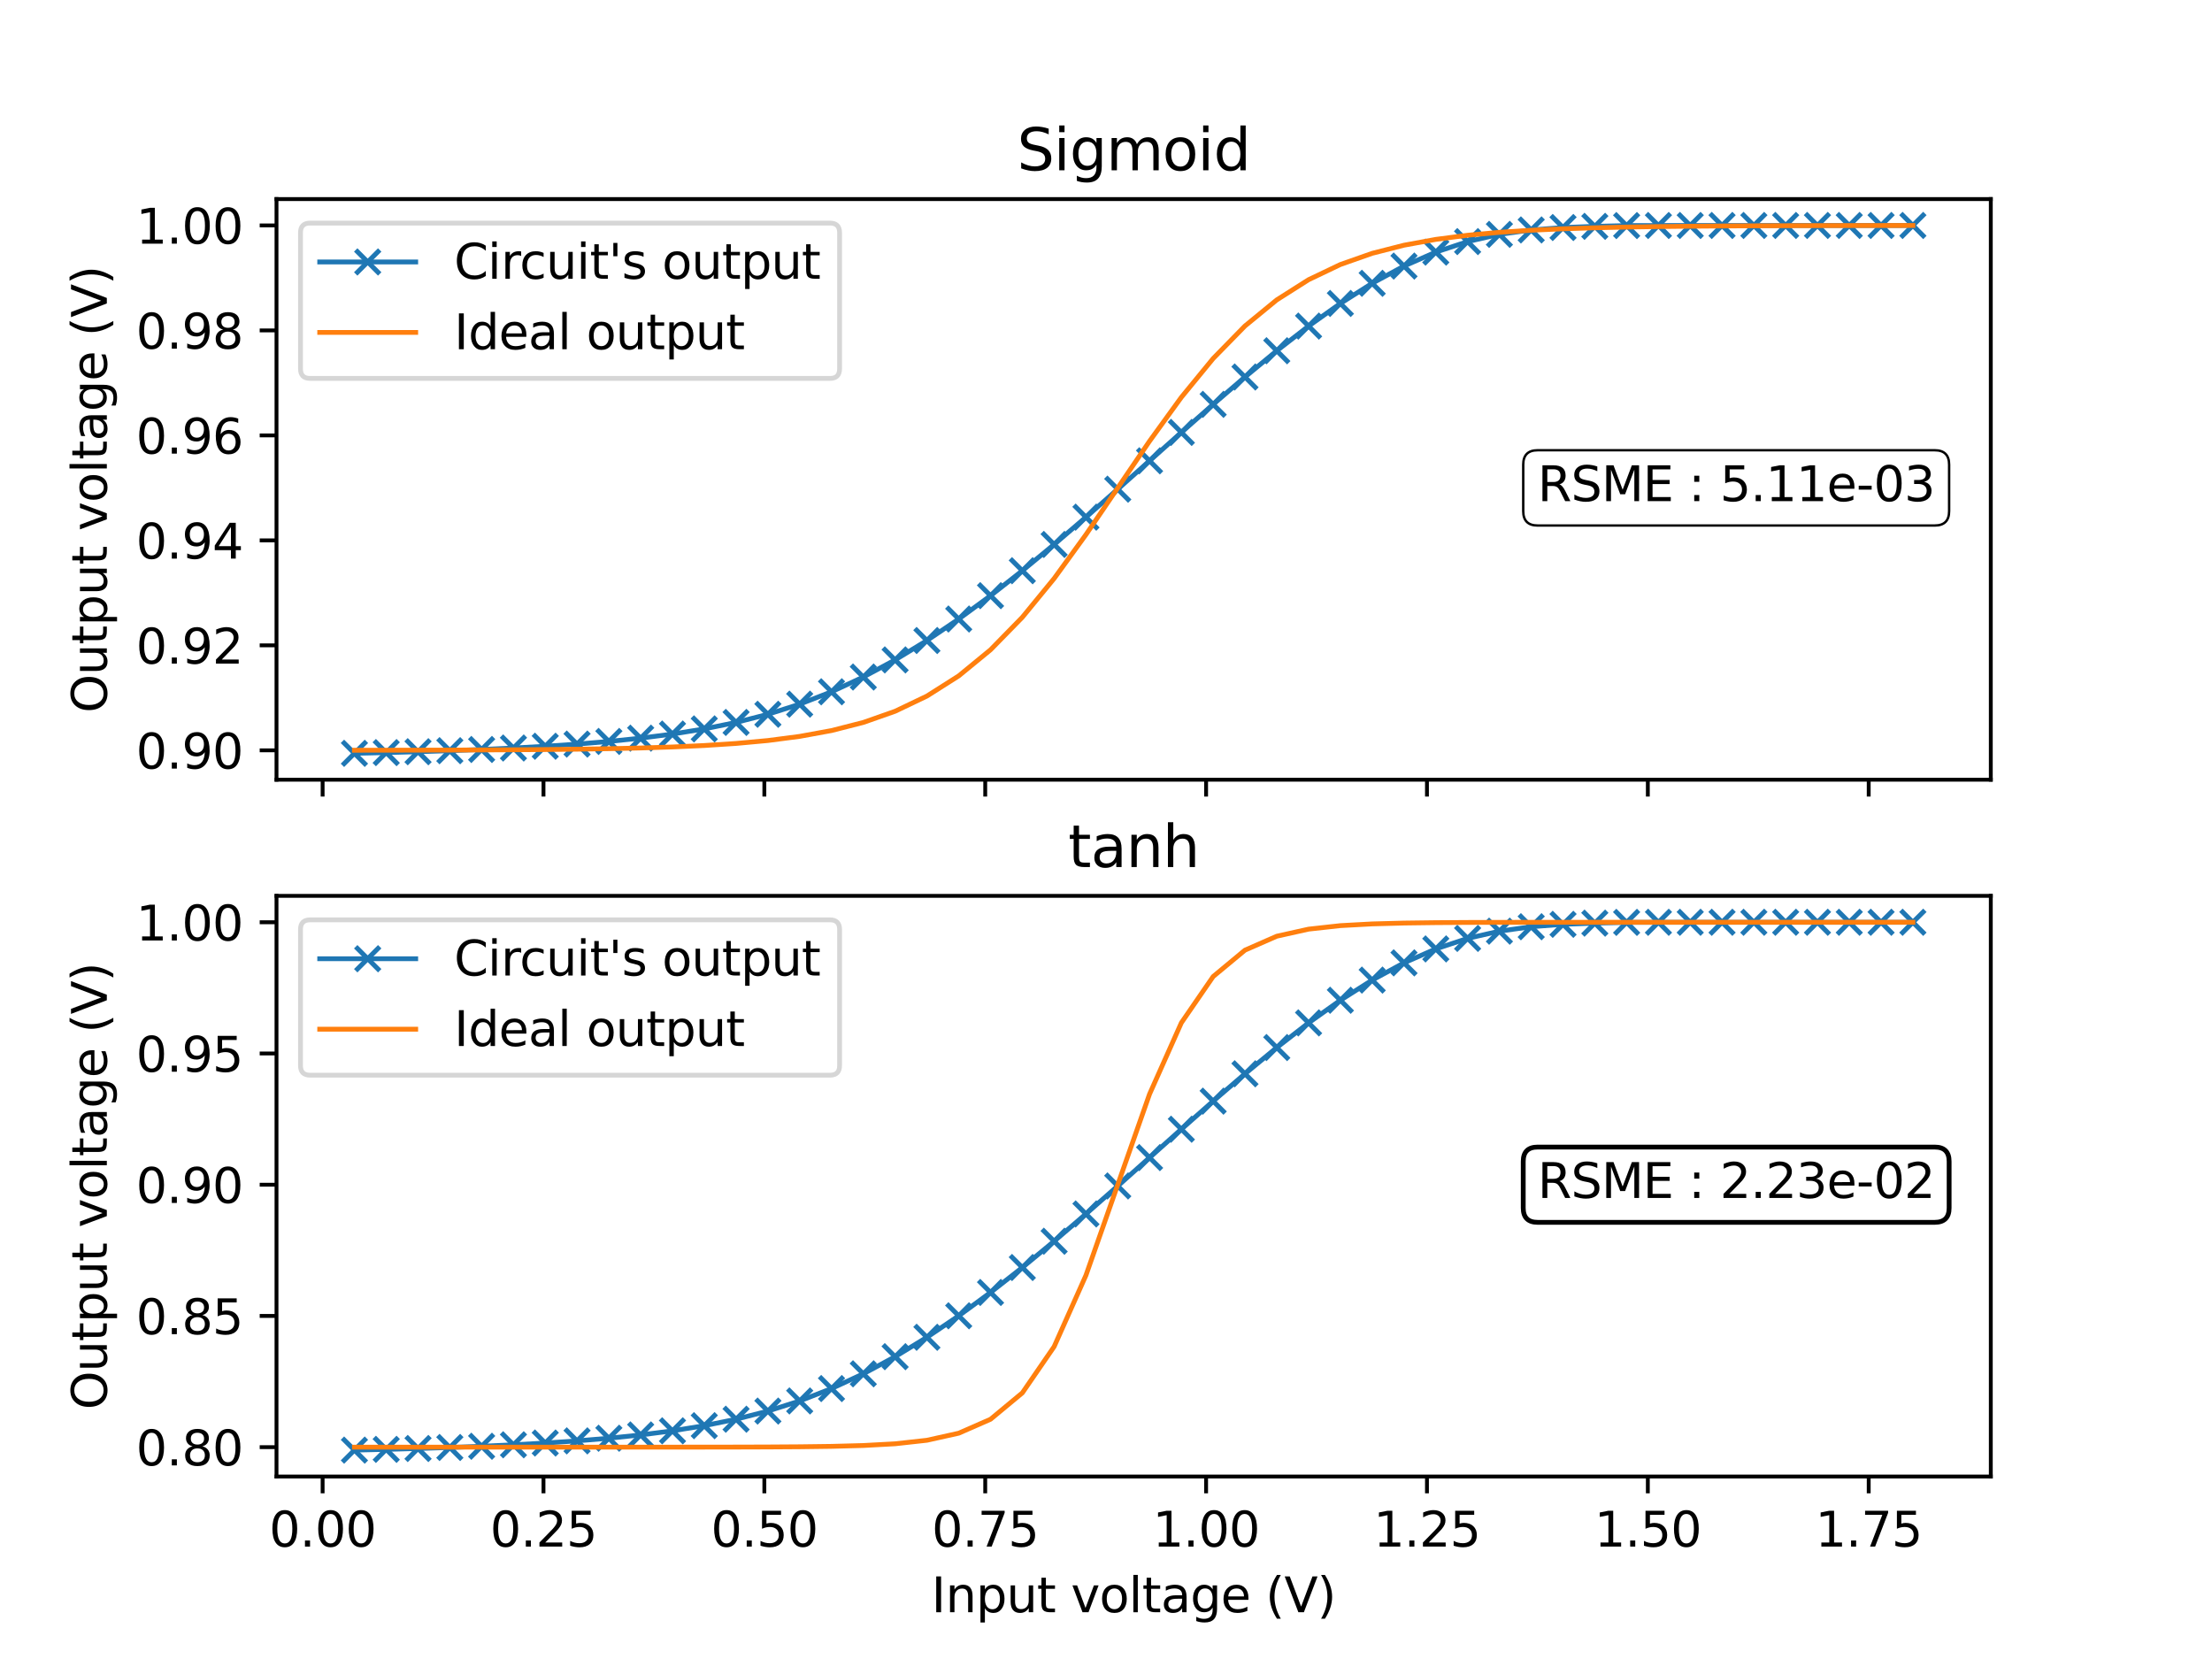 <?xml version="1.0" encoding="utf-8" standalone="no"?>
<!DOCTYPE svg PUBLIC "-//W3C//DTD SVG 1.1//EN"
  "http://www.w3.org/Graphics/SVG/1.1/DTD/svg11.dtd">
<svg xmlns:xlink="http://www.w3.org/1999/xlink" width="460.8pt" height="345.6pt" viewBox="0 0 460.8 345.6" xmlns="http://www.w3.org/2000/svg" version="1.1">
 <defs>
  <style type="text/css">*{stroke-linejoin: round; stroke-linecap: butt}</style>
 </defs>
 <g id="figure_1">
  <g id="patch_1">
   <path d="M 0 345.6 
L 460.8 345.6 
L 460.8 0 
L 0 0 
z
" style="fill: #ffffff"/>
  </g>
  <g id="axes_1">
   <g id="patch_2">
    <path d="M 57.6 162.432 
L 414.72 162.432 
L 414.72 41.472 
L 57.6 41.472 
z
" style="fill: #ffffff"/>
   </g>
   <g id="matplotlib.axis_1">
    <g id="xtick_1">
     <g id="line2d_1">
      <defs>
       <path id="m37d33bfe47" d="M 0 0 
L 0 3.5 
" style="stroke: #000000; stroke-width: 0.8"/>
      </defs>
      <g>
       <use xlink:href="#m37d33bfe47" x="67.207" y="162.432" style="stroke: #000000; stroke-width: 0.8"/>
      </g>
     </g>
    </g>
    <g id="xtick_2">
     <g id="line2d_2">
      <g>
       <use xlink:href="#m37d33bfe47" x="113.218" y="162.432" style="stroke: #000000; stroke-width: 0.8"/>
      </g>
     </g>
    </g>
    <g id="xtick_3">
     <g id="line2d_3">
      <g>
       <use xlink:href="#m37d33bfe47" x="159.229" y="162.432" style="stroke: #000000; stroke-width: 0.8"/>
      </g>
     </g>
    </g>
    <g id="xtick_4">
     <g id="line2d_4">
      <g>
       <use xlink:href="#m37d33bfe47" x="205.241" y="162.432" style="stroke: #000000; stroke-width: 0.8"/>
      </g>
     </g>
    </g>
    <g id="xtick_5">
     <g id="line2d_5">
      <g>
       <use xlink:href="#m37d33bfe47" x="251.252" y="162.432" style="stroke: #000000; stroke-width: 0.8"/>
      </g>
     </g>
    </g>
    <g id="xtick_6">
     <g id="line2d_6">
      <g>
       <use xlink:href="#m37d33bfe47" x="297.263" y="162.432" style="stroke: #000000; stroke-width: 0.8"/>
      </g>
     </g>
    </g>
    <g id="xtick_7">
     <g id="line2d_7">
      <g>
       <use xlink:href="#m37d33bfe47" x="343.274" y="162.432" style="stroke: #000000; stroke-width: 0.8"/>
      </g>
     </g>
    </g>
    <g id="xtick_8">
     <g id="line2d_8">
      <g>
       <use xlink:href="#m37d33bfe47" x="389.285" y="162.432" style="stroke: #000000; stroke-width: 0.8"/>
      </g>
     </g>
    </g>
   </g>
   <g id="matplotlib.axis_2">
    <g id="ytick_1">
     <g id="line2d_9">
      <defs>
       <path id="m55afe6cd5d" d="M 0 0 
L -3.5 0 
" style="stroke: #000000; stroke-width: 0.8"/>
      </defs>
      <g>
       <use xlink:href="#m55afe6cd5d" x="57.6" y="156.311" style="stroke: #000000; stroke-width: 0.8"/>
      </g>
     </g>
     <g id="text_1">
      <!-- 0.90 -->
      <g transform="translate(28.334 160.11) scale(0.1 -0.1)">
       <defs>
        <path id="DejaVuSans-30" d="M 2034 4250 
Q 1547 4250 1301 3770 
Q 1056 3291 1056 2328 
Q 1056 1369 1301 889 
Q 1547 409 2034 409 
Q 2525 409 2770 889 
Q 3016 1369 3016 2328 
Q 3016 3291 2770 3770 
Q 2525 4250 2034 4250 
z
M 2034 4750 
Q 2819 4750 3233 4129 
Q 3647 3509 3647 2328 
Q 3647 1150 3233 529 
Q 2819 -91 2034 -91 
Q 1250 -91 836 529 
Q 422 1150 422 2328 
Q 422 3509 836 4129 
Q 1250 4750 2034 4750 
z
" transform="scale(0.016)"/>
        <path id="DejaVuSans-2e" d="M 684 794 
L 1344 794 
L 1344 0 
L 684 0 
L 684 794 
z
" transform="scale(0.016)"/>
        <path id="DejaVuSans-39" d="M 703 97 
L 703 672 
Q 941 559 1184 500 
Q 1428 441 1663 441 
Q 2288 441 2617 861 
Q 2947 1281 2994 2138 
Q 2813 1869 2534 1725 
Q 2256 1581 1919 1581 
Q 1219 1581 811 2004 
Q 403 2428 403 3163 
Q 403 3881 828 4315 
Q 1253 4750 1959 4750 
Q 2769 4750 3195 4129 
Q 3622 3509 3622 2328 
Q 3622 1225 3098 567 
Q 2575 -91 1691 -91 
Q 1453 -91 1209 -44 
Q 966 3 703 97 
z
M 1959 2075 
Q 2384 2075 2632 2365 
Q 2881 2656 2881 3163 
Q 2881 3666 2632 3958 
Q 2384 4250 1959 4250 
Q 1534 4250 1286 3958 
Q 1038 3666 1038 3163 
Q 1038 2656 1286 2365 
Q 1534 2075 1959 2075 
z
" transform="scale(0.016)"/>
       </defs>
       <use xlink:href="#DejaVuSans-30"/>
       <use xlink:href="#DejaVuSans-2e" x="63.623"/>
       <use xlink:href="#DejaVuSans-39" x="95.41"/>
       <use xlink:href="#DejaVuSans-30" x="159.033"/>
      </g>
     </g>
    </g>
    <g id="ytick_2">
     <g id="line2d_10">
      <g>
       <use xlink:href="#m55afe6cd5d" x="57.6" y="134.441" style="stroke: #000000; stroke-width: 0.8"/>
      </g>
     </g>
     <g id="text_2">
      <!-- 0.92 -->
      <g transform="translate(28.334 138.24) scale(0.1 -0.1)">
       <defs>
        <path id="DejaVuSans-32" d="M 1228 531 
L 3431 531 
L 3431 0 
L 469 0 
L 469 531 
Q 828 903 1448 1529 
Q 2069 2156 2228 2338 
Q 2531 2678 2651 2914 
Q 2772 3150 2772 3378 
Q 2772 3750 2511 3984 
Q 2250 4219 1831 4219 
Q 1534 4219 1204 4116 
Q 875 4013 500 3803 
L 500 4441 
Q 881 4594 1212 4672 
Q 1544 4750 1819 4750 
Q 2544 4750 2975 4387 
Q 3406 4025 3406 3419 
Q 3406 3131 3298 2873 
Q 3191 2616 2906 2266 
Q 2828 2175 2409 1742 
Q 1991 1309 1228 531 
z
" transform="scale(0.016)"/>
       </defs>
       <use xlink:href="#DejaVuSans-30"/>
       <use xlink:href="#DejaVuSans-2e" x="63.623"/>
       <use xlink:href="#DejaVuSans-39" x="95.41"/>
       <use xlink:href="#DejaVuSans-32" x="159.033"/>
      </g>
     </g>
    </g>
    <g id="ytick_3">
     <g id="line2d_11">
      <g>
       <use xlink:href="#m55afe6cd5d" x="57.6" y="112.57" style="stroke: #000000; stroke-width: 0.8"/>
      </g>
     </g>
     <g id="text_3">
      <!-- 0.94 -->
      <g transform="translate(28.334 116.37) scale(0.1 -0.1)">
       <defs>
        <path id="DejaVuSans-34" d="M 2419 4116 
L 825 1625 
L 2419 1625 
L 2419 4116 
z
M 2253 4666 
L 3047 4666 
L 3047 1625 
L 3713 1625 
L 3713 1100 
L 3047 1100 
L 3047 0 
L 2419 0 
L 2419 1100 
L 313 1100 
L 313 1709 
L 2253 4666 
z
" transform="scale(0.016)"/>
       </defs>
       <use xlink:href="#DejaVuSans-30"/>
       <use xlink:href="#DejaVuSans-2e" x="63.623"/>
       <use xlink:href="#DejaVuSans-39" x="95.41"/>
       <use xlink:href="#DejaVuSans-34" x="159.033"/>
      </g>
     </g>
    </g>
    <g id="ytick_4">
     <g id="line2d_12">
      <g>
       <use xlink:href="#m55afe6cd5d" x="57.6" y="90.7" style="stroke: #000000; stroke-width: 0.8"/>
      </g>
     </g>
     <g id="text_4">
      <!-- 0.96 -->
      <g transform="translate(28.334 94.499) scale(0.1 -0.1)">
       <defs>
        <path id="DejaVuSans-36" d="M 2113 2584 
Q 1688 2584 1439 2293 
Q 1191 2003 1191 1497 
Q 1191 994 1439 701 
Q 1688 409 2113 409 
Q 2538 409 2786 701 
Q 3034 994 3034 1497 
Q 3034 2003 2786 2293 
Q 2538 2584 2113 2584 
z
M 3366 4563 
L 3366 3988 
Q 3128 4100 2886 4159 
Q 2644 4219 2406 4219 
Q 1781 4219 1451 3797 
Q 1122 3375 1075 2522 
Q 1259 2794 1537 2939 
Q 1816 3084 2150 3084 
Q 2853 3084 3261 2657 
Q 3669 2231 3669 1497 
Q 3669 778 3244 343 
Q 2819 -91 2113 -91 
Q 1303 -91 875 529 
Q 447 1150 447 2328 
Q 447 3434 972 4092 
Q 1497 4750 2381 4750 
Q 2619 4750 2861 4703 
Q 3103 4656 3366 4563 
z
" transform="scale(0.016)"/>
       </defs>
       <use xlink:href="#DejaVuSans-30"/>
       <use xlink:href="#DejaVuSans-2e" x="63.623"/>
       <use xlink:href="#DejaVuSans-39" x="95.41"/>
       <use xlink:href="#DejaVuSans-36" x="159.033"/>
      </g>
     </g>
    </g>
    <g id="ytick_5">
     <g id="line2d_13">
      <g>
       <use xlink:href="#m55afe6cd5d" x="57.6" y="68.83" style="stroke: #000000; stroke-width: 0.8"/>
      </g>
     </g>
     <g id="text_5">
      <!-- 0.98 -->
      <g transform="translate(28.334 72.629) scale(0.1 -0.1)">
       <defs>
        <path id="DejaVuSans-38" d="M 2034 2216 
Q 1584 2216 1326 1975 
Q 1069 1734 1069 1313 
Q 1069 891 1326 650 
Q 1584 409 2034 409 
Q 2484 409 2743 651 
Q 3003 894 3003 1313 
Q 3003 1734 2745 1975 
Q 2488 2216 2034 2216 
z
M 1403 2484 
Q 997 2584 770 2862 
Q 544 3141 544 3541 
Q 544 4100 942 4425 
Q 1341 4750 2034 4750 
Q 2731 4750 3128 4425 
Q 3525 4100 3525 3541 
Q 3525 3141 3298 2862 
Q 3072 2584 2669 2484 
Q 3125 2378 3379 2068 
Q 3634 1759 3634 1313 
Q 3634 634 3220 271 
Q 2806 -91 2034 -91 
Q 1263 -91 848 271 
Q 434 634 434 1313 
Q 434 1759 690 2068 
Q 947 2378 1403 2484 
z
M 1172 3481 
Q 1172 3119 1398 2916 
Q 1625 2713 2034 2713 
Q 2441 2713 2670 2916 
Q 2900 3119 2900 3481 
Q 2900 3844 2670 4047 
Q 2441 4250 2034 4250 
Q 1625 4250 1398 4047 
Q 1172 3844 1172 3481 
z
" transform="scale(0.016)"/>
       </defs>
       <use xlink:href="#DejaVuSans-30"/>
       <use xlink:href="#DejaVuSans-2e" x="63.623"/>
       <use xlink:href="#DejaVuSans-39" x="95.41"/>
       <use xlink:href="#DejaVuSans-38" x="159.033"/>
      </g>
     </g>
    </g>
    <g id="ytick_6">
     <g id="line2d_14">
      <g>
       <use xlink:href="#m55afe6cd5d" x="57.6" y="46.96" style="stroke: #000000; stroke-width: 0.8"/>
      </g>
     </g>
     <g id="text_6">
      <!-- 1.00 -->
      <g transform="translate(28.334 50.759) scale(0.1 -0.1)">
       <defs>
        <path id="DejaVuSans-31" d="M 794 531 
L 1825 531 
L 1825 4091 
L 703 3866 
L 703 4441 
L 1819 4666 
L 2450 4666 
L 2450 531 
L 3481 531 
L 3481 0 
L 794 0 
L 794 531 
z
" transform="scale(0.016)"/>
       </defs>
       <use xlink:href="#DejaVuSans-31"/>
       <use xlink:href="#DejaVuSans-2e" x="63.623"/>
       <use xlink:href="#DejaVuSans-30" x="95.41"/>
       <use xlink:href="#DejaVuSans-30" x="159.033"/>
      </g>
     </g>
    </g>
    <g id="text_7">
     <!-- Output voltage (V) -->
     <g transform="translate(22.255 148.503) rotate(-90) scale(0.1 -0.1)">
      <defs>
       <path id="DejaVuSans-4f" d="M 2522 4238 
Q 1834 4238 1429 3725 
Q 1025 3213 1025 2328 
Q 1025 1447 1429 934 
Q 1834 422 2522 422 
Q 3209 422 3611 934 
Q 4013 1447 4013 2328 
Q 4013 3213 3611 3725 
Q 3209 4238 2522 4238 
z
M 2522 4750 
Q 3503 4750 4090 4092 
Q 4678 3434 4678 2328 
Q 4678 1225 4090 567 
Q 3503 -91 2522 -91 
Q 1538 -91 948 565 
Q 359 1222 359 2328 
Q 359 3434 948 4092 
Q 1538 4750 2522 4750 
z
" transform="scale(0.016)"/>
       <path id="DejaVuSans-75" d="M 544 1381 
L 544 3500 
L 1119 3500 
L 1119 1403 
Q 1119 906 1312 657 
Q 1506 409 1894 409 
Q 2359 409 2629 706 
Q 2900 1003 2900 1516 
L 2900 3500 
L 3475 3500 
L 3475 0 
L 2900 0 
L 2900 538 
Q 2691 219 2414 64 
Q 2138 -91 1772 -91 
Q 1169 -91 856 284 
Q 544 659 544 1381 
z
M 1991 3584 
L 1991 3584 
z
" transform="scale(0.016)"/>
       <path id="DejaVuSans-74" d="M 1172 4494 
L 1172 3500 
L 2356 3500 
L 2356 3053 
L 1172 3053 
L 1172 1153 
Q 1172 725 1289 603 
Q 1406 481 1766 481 
L 2356 481 
L 2356 0 
L 1766 0 
Q 1100 0 847 248 
Q 594 497 594 1153 
L 594 3053 
L 172 3053 
L 172 3500 
L 594 3500 
L 594 4494 
L 1172 4494 
z
" transform="scale(0.016)"/>
       <path id="DejaVuSans-70" d="M 1159 525 
L 1159 -1331 
L 581 -1331 
L 581 3500 
L 1159 3500 
L 1159 2969 
Q 1341 3281 1617 3432 
Q 1894 3584 2278 3584 
Q 2916 3584 3314 3078 
Q 3713 2572 3713 1747 
Q 3713 922 3314 415 
Q 2916 -91 2278 -91 
Q 1894 -91 1617 61 
Q 1341 213 1159 525 
z
M 3116 1747 
Q 3116 2381 2855 2742 
Q 2594 3103 2138 3103 
Q 1681 3103 1420 2742 
Q 1159 2381 1159 1747 
Q 1159 1113 1420 752 
Q 1681 391 2138 391 
Q 2594 391 2855 752 
Q 3116 1113 3116 1747 
z
" transform="scale(0.016)"/>
       <path id="DejaVuSans-20" transform="scale(0.016)"/>
       <path id="DejaVuSans-76" d="M 191 3500 
L 800 3500 
L 1894 563 
L 2988 3500 
L 3597 3500 
L 2284 0 
L 1503 0 
L 191 3500 
z
" transform="scale(0.016)"/>
       <path id="DejaVuSans-6f" d="M 1959 3097 
Q 1497 3097 1228 2736 
Q 959 2375 959 1747 
Q 959 1119 1226 758 
Q 1494 397 1959 397 
Q 2419 397 2687 759 
Q 2956 1122 2956 1747 
Q 2956 2369 2687 2733 
Q 2419 3097 1959 3097 
z
M 1959 3584 
Q 2709 3584 3137 3096 
Q 3566 2609 3566 1747 
Q 3566 888 3137 398 
Q 2709 -91 1959 -91 
Q 1206 -91 779 398 
Q 353 888 353 1747 
Q 353 2609 779 3096 
Q 1206 3584 1959 3584 
z
" transform="scale(0.016)"/>
       <path id="DejaVuSans-6c" d="M 603 4863 
L 1178 4863 
L 1178 0 
L 603 0 
L 603 4863 
z
" transform="scale(0.016)"/>
       <path id="DejaVuSans-61" d="M 2194 1759 
Q 1497 1759 1228 1600 
Q 959 1441 959 1056 
Q 959 750 1161 570 
Q 1363 391 1709 391 
Q 2188 391 2477 730 
Q 2766 1069 2766 1631 
L 2766 1759 
L 2194 1759 
z
M 3341 1997 
L 3341 0 
L 2766 0 
L 2766 531 
Q 2569 213 2275 61 
Q 1981 -91 1556 -91 
Q 1019 -91 701 211 
Q 384 513 384 1019 
Q 384 1609 779 1909 
Q 1175 2209 1959 2209 
L 2766 2209 
L 2766 2266 
Q 2766 2663 2505 2880 
Q 2244 3097 1772 3097 
Q 1472 3097 1187 3025 
Q 903 2953 641 2809 
L 641 3341 
Q 956 3463 1253 3523 
Q 1550 3584 1831 3584 
Q 2591 3584 2966 3190 
Q 3341 2797 3341 1997 
z
" transform="scale(0.016)"/>
       <path id="DejaVuSans-67" d="M 2906 1791 
Q 2906 2416 2648 2759 
Q 2391 3103 1925 3103 
Q 1463 3103 1205 2759 
Q 947 2416 947 1791 
Q 947 1169 1205 825 
Q 1463 481 1925 481 
Q 2391 481 2648 825 
Q 2906 1169 2906 1791 
z
M 3481 434 
Q 3481 -459 3084 -895 
Q 2688 -1331 1869 -1331 
Q 1566 -1331 1297 -1286 
Q 1028 -1241 775 -1147 
L 775 -588 
Q 1028 -725 1275 -790 
Q 1522 -856 1778 -856 
Q 2344 -856 2625 -561 
Q 2906 -266 2906 331 
L 2906 616 
Q 2728 306 2450 153 
Q 2172 0 1784 0 
Q 1141 0 747 490 
Q 353 981 353 1791 
Q 353 2603 747 3093 
Q 1141 3584 1784 3584 
Q 2172 3584 2450 3431 
Q 2728 3278 2906 2969 
L 2906 3500 
L 3481 3500 
L 3481 434 
z
" transform="scale(0.016)"/>
       <path id="DejaVuSans-65" d="M 3597 1894 
L 3597 1613 
L 953 1613 
Q 991 1019 1311 708 
Q 1631 397 2203 397 
Q 2534 397 2845 478 
Q 3156 559 3463 722 
L 3463 178 
Q 3153 47 2828 -22 
Q 2503 -91 2169 -91 
Q 1331 -91 842 396 
Q 353 884 353 1716 
Q 353 2575 817 3079 
Q 1281 3584 2069 3584 
Q 2775 3584 3186 3129 
Q 3597 2675 3597 1894 
z
M 3022 2063 
Q 3016 2534 2758 2815 
Q 2500 3097 2075 3097 
Q 1594 3097 1305 2825 
Q 1016 2553 972 2059 
L 3022 2063 
z
" transform="scale(0.016)"/>
       <path id="DejaVuSans-28" d="M 1984 4856 
Q 1566 4138 1362 3434 
Q 1159 2731 1159 2009 
Q 1159 1288 1364 580 
Q 1569 -128 1984 -844 
L 1484 -844 
Q 1016 -109 783 600 
Q 550 1309 550 2009 
Q 550 2706 781 3412 
Q 1013 4119 1484 4856 
L 1984 4856 
z
" transform="scale(0.016)"/>
       <path id="DejaVuSans-56" d="M 1831 0 
L 50 4666 
L 709 4666 
L 2188 738 
L 3669 4666 
L 4325 4666 
L 2547 0 
L 1831 0 
z
" transform="scale(0.016)"/>
       <path id="DejaVuSans-29" d="M 513 4856 
L 1013 4856 
Q 1481 4119 1714 3412 
Q 1947 2706 1947 2009 
Q 1947 1309 1714 600 
Q 1481 -109 1013 -844 
L 513 -844 
Q 928 -128 1133 580 
Q 1338 1288 1338 2009 
Q 1338 2731 1133 3434 
Q 928 4138 513 4856 
z
" transform="scale(0.016)"/>
      </defs>
      <use xlink:href="#DejaVuSans-4f"/>
      <use xlink:href="#DejaVuSans-75" x="78.711"/>
      <use xlink:href="#DejaVuSans-74" x="142.09"/>
      <use xlink:href="#DejaVuSans-70" x="181.299"/>
      <use xlink:href="#DejaVuSans-75" x="244.775"/>
      <use xlink:href="#DejaVuSans-74" x="308.154"/>
      <use xlink:href="#DejaVuSans-20" x="347.363"/>
      <use xlink:href="#DejaVuSans-76" x="379.15"/>
      <use xlink:href="#DejaVuSans-6f" x="438.33"/>
      <use xlink:href="#DejaVuSans-6c" x="499.512"/>
      <use xlink:href="#DejaVuSans-74" x="527.295"/>
      <use xlink:href="#DejaVuSans-61" x="566.504"/>
      <use xlink:href="#DejaVuSans-67" x="627.783"/>
      <use xlink:href="#DejaVuSans-65" x="691.26"/>
      <use xlink:href="#DejaVuSans-20" x="752.783"/>
      <use xlink:href="#DejaVuSans-28" x="784.57"/>
      <use xlink:href="#DejaVuSans-56" x="823.584"/>
      <use xlink:href="#DejaVuSans-29" x="891.992"/>
     </g>
    </g>
   </g>
   <g id="line2d_15">
    <path d="M 73.833 156.934 
L 80.458 156.779 
L 87.084 156.598 
L 93.71 156.384 
L 100.335 156.13 
L 106.961 155.825 
L 113.586 155.457 
L 120.212 155.008 
L 126.838 154.456 
L 133.463 153.77 
L 140.089 152.914 
L 146.714 151.842 
L 153.34 150.494 
L 159.966 148.8 
L 166.591 146.69 
L 173.217 144.111 
L 179.842 141.037 
L 186.468 137.47 
L 193.094 133.43 
L 199.719 128.953 
L 206.345 124.089 
L 212.97 118.89 
L 219.596 113.418 
L 226.222 107.734 
L 232.847 101.904 
L 239.473 95.996 
L 246.098 90.081 
L 252.724 84.234 
L 259.35 78.535 
L 265.975 73.07 
L 272.601 67.931 
L 279.226 63.213 
L 285.852 59.015 
L 292.478 55.427 
L 299.103 52.52 
L 305.729 50.329 
L 312.354 48.824 
L 318.98 47.9 
L 325.606 47.398 
L 332.231 47.154 
L 338.857 46.993 
L 345.482 46.976 
L 352.108 46.972 
L 358.734 46.971 
L 365.359 46.97 
L 371.985 46.97 
L 378.61 46.97 
L 385.236 46.97 
L 391.862 46.97 
L 398.487 46.97 
" clip-path="url(#p69de7eaf1d)" style="fill: none; stroke: #1f77b4; stroke-linecap: square"/>
    <defs>
     <path id="mb8fd5e5f25" d="M -2.5 2.5 
L 2.5 -2.5 
M -2.5 -2.5 
L 2.5 2.5 
" style="stroke: #1f77b4"/>
    </defs>
    <g clip-path="url(#p69de7eaf1d)">
     <use xlink:href="#mb8fd5e5f25" x="73.833" y="156.934" style="fill: #1f77b4; stroke: #1f77b4"/>
     <use xlink:href="#mb8fd5e5f25" x="80.458" y="156.779" style="fill: #1f77b4; stroke: #1f77b4"/>
     <use xlink:href="#mb8fd5e5f25" x="87.084" y="156.598" style="fill: #1f77b4; stroke: #1f77b4"/>
     <use xlink:href="#mb8fd5e5f25" x="93.71" y="156.384" style="fill: #1f77b4; stroke: #1f77b4"/>
     <use xlink:href="#mb8fd5e5f25" x="100.335" y="156.13" style="fill: #1f77b4; stroke: #1f77b4"/>
     <use xlink:href="#mb8fd5e5f25" x="106.961" y="155.825" style="fill: #1f77b4; stroke: #1f77b4"/>
     <use xlink:href="#mb8fd5e5f25" x="113.586" y="155.457" style="fill: #1f77b4; stroke: #1f77b4"/>
     <use xlink:href="#mb8fd5e5f25" x="120.212" y="155.008" style="fill: #1f77b4; stroke: #1f77b4"/>
     <use xlink:href="#mb8fd5e5f25" x="126.838" y="154.456" style="fill: #1f77b4; stroke: #1f77b4"/>
     <use xlink:href="#mb8fd5e5f25" x="133.463" y="153.77" style="fill: #1f77b4; stroke: #1f77b4"/>
     <use xlink:href="#mb8fd5e5f25" x="140.089" y="152.914" style="fill: #1f77b4; stroke: #1f77b4"/>
     <use xlink:href="#mb8fd5e5f25" x="146.714" y="151.842" style="fill: #1f77b4; stroke: #1f77b4"/>
     <use xlink:href="#mb8fd5e5f25" x="153.34" y="150.494" style="fill: #1f77b4; stroke: #1f77b4"/>
     <use xlink:href="#mb8fd5e5f25" x="159.966" y="148.8" style="fill: #1f77b4; stroke: #1f77b4"/>
     <use xlink:href="#mb8fd5e5f25" x="166.591" y="146.69" style="fill: #1f77b4; stroke: #1f77b4"/>
     <use xlink:href="#mb8fd5e5f25" x="173.217" y="144.111" style="fill: #1f77b4; stroke: #1f77b4"/>
     <use xlink:href="#mb8fd5e5f25" x="179.842" y="141.037" style="fill: #1f77b4; stroke: #1f77b4"/>
     <use xlink:href="#mb8fd5e5f25" x="186.468" y="137.47" style="fill: #1f77b4; stroke: #1f77b4"/>
     <use xlink:href="#mb8fd5e5f25" x="193.094" y="133.43" style="fill: #1f77b4; stroke: #1f77b4"/>
     <use xlink:href="#mb8fd5e5f25" x="199.719" y="128.953" style="fill: #1f77b4; stroke: #1f77b4"/>
     <use xlink:href="#mb8fd5e5f25" x="206.345" y="124.089" style="fill: #1f77b4; stroke: #1f77b4"/>
     <use xlink:href="#mb8fd5e5f25" x="212.97" y="118.89" style="fill: #1f77b4; stroke: #1f77b4"/>
     <use xlink:href="#mb8fd5e5f25" x="219.596" y="113.418" style="fill: #1f77b4; stroke: #1f77b4"/>
     <use xlink:href="#mb8fd5e5f25" x="226.222" y="107.734" style="fill: #1f77b4; stroke: #1f77b4"/>
     <use xlink:href="#mb8fd5e5f25" x="232.847" y="101.904" style="fill: #1f77b4; stroke: #1f77b4"/>
     <use xlink:href="#mb8fd5e5f25" x="239.473" y="95.996" style="fill: #1f77b4; stroke: #1f77b4"/>
     <use xlink:href="#mb8fd5e5f25" x="246.098" y="90.081" style="fill: #1f77b4; stroke: #1f77b4"/>
     <use xlink:href="#mb8fd5e5f25" x="252.724" y="84.234" style="fill: #1f77b4; stroke: #1f77b4"/>
     <use xlink:href="#mb8fd5e5f25" x="259.35" y="78.535" style="fill: #1f77b4; stroke: #1f77b4"/>
     <use xlink:href="#mb8fd5e5f25" x="265.975" y="73.07" style="fill: #1f77b4; stroke: #1f77b4"/>
     <use xlink:href="#mb8fd5e5f25" x="272.601" y="67.931" style="fill: #1f77b4; stroke: #1f77b4"/>
     <use xlink:href="#mb8fd5e5f25" x="279.226" y="63.213" style="fill: #1f77b4; stroke: #1f77b4"/>
     <use xlink:href="#mb8fd5e5f25" x="285.852" y="59.015" style="fill: #1f77b4; stroke: #1f77b4"/>
     <use xlink:href="#mb8fd5e5f25" x="292.478" y="55.427" style="fill: #1f77b4; stroke: #1f77b4"/>
     <use xlink:href="#mb8fd5e5f25" x="299.103" y="52.52" style="fill: #1f77b4; stroke: #1f77b4"/>
     <use xlink:href="#mb8fd5e5f25" x="305.729" y="50.329" style="fill: #1f77b4; stroke: #1f77b4"/>
     <use xlink:href="#mb8fd5e5f25" x="312.354" y="48.824" style="fill: #1f77b4; stroke: #1f77b4"/>
     <use xlink:href="#mb8fd5e5f25" x="318.98" y="47.9" style="fill: #1f77b4; stroke: #1f77b4"/>
     <use xlink:href="#mb8fd5e5f25" x="325.606" y="47.398" style="fill: #1f77b4; stroke: #1f77b4"/>
     <use xlink:href="#mb8fd5e5f25" x="332.231" y="47.154" style="fill: #1f77b4; stroke: #1f77b4"/>
     <use xlink:href="#mb8fd5e5f25" x="338.857" y="46.993" style="fill: #1f77b4; stroke: #1f77b4"/>
     <use xlink:href="#mb8fd5e5f25" x="345.482" y="46.976" style="fill: #1f77b4; stroke: #1f77b4"/>
     <use xlink:href="#mb8fd5e5f25" x="352.108" y="46.972" style="fill: #1f77b4; stroke: #1f77b4"/>
     <use xlink:href="#mb8fd5e5f25" x="358.734" y="46.971" style="fill: #1f77b4; stroke: #1f77b4"/>
     <use xlink:href="#mb8fd5e5f25" x="365.359" y="46.97" style="fill: #1f77b4; stroke: #1f77b4"/>
     <use xlink:href="#mb8fd5e5f25" x="371.985" y="46.97" style="fill: #1f77b4; stroke: #1f77b4"/>
     <use xlink:href="#mb8fd5e5f25" x="378.61" y="46.97" style="fill: #1f77b4; stroke: #1f77b4"/>
     <use xlink:href="#mb8fd5e5f25" x="385.236" y="46.97" style="fill: #1f77b4; stroke: #1f77b4"/>
     <use xlink:href="#mb8fd5e5f25" x="391.862" y="46.97" style="fill: #1f77b4; stroke: #1f77b4"/>
     <use xlink:href="#mb8fd5e5f25" x="398.487" y="46.97" style="fill: #1f77b4; stroke: #1f77b4"/>
    </g>
   </g>
   <g id="line2d_16">
    <path d="M 73.833 156.291 
L 80.458 156.283 
L 87.084 156.271 
L 93.71 156.254 
L 100.335 156.229 
L 106.961 156.194 
L 113.586 156.143 
L 120.212 156.071 
L 126.838 155.967 
L 133.463 155.819 
L 140.089 155.607 
L 146.714 155.305 
L 153.34 154.875 
L 159.966 154.265 
L 166.591 153.402 
L 173.217 152.19 
L 179.842 150.499 
L 186.468 148.168 
L 193.094 145.004 
L 199.719 140.799 
L 206.345 135.365 
L 212.97 128.59 
L 219.596 120.51 
L 226.222 111.372 
L 232.847 101.635 
L 239.473 91.899 
L 246.098 82.761 
L 252.724 74.681 
L 259.35 67.906 
L 265.975 62.471 
L 272.601 58.267 
L 279.226 55.103 
L 285.852 52.772 
L 292.478 51.081 
L 299.103 49.868 
L 305.729 49.006 
L 312.354 48.395 
L 318.98 47.965 
L 325.606 47.663 
L 332.231 47.452 
L 338.857 47.303 
L 345.482 47.2 
L 352.108 47.127 
L 358.734 47.077 
L 365.359 47.042 
L 371.985 47.017 
L 378.61 47 
L 385.236 46.988 
L 391.862 46.979 
L 398.487 46.973 
" clip-path="url(#p69de7eaf1d)" style="fill: none; stroke: #ff7f0e; stroke-linecap: square"/>
   </g>
   <g id="patch_3">
    <path d="M 57.6 162.432 
L 57.6 41.472 
" style="fill: none; stroke: #000000; stroke-width: 0.8; stroke-linejoin: miter; stroke-linecap: square"/>
   </g>
   <g id="patch_4">
    <path d="M 414.72 162.432 
L 414.72 41.472 
" style="fill: none; stroke: #000000; stroke-width: 0.8; stroke-linejoin: miter; stroke-linecap: square"/>
   </g>
   <g id="patch_5">
    <path d="M 57.6 162.432 
L 414.72 162.432 
" style="fill: none; stroke: #000000; stroke-width: 0.8; stroke-linejoin: miter; stroke-linecap: square"/>
   </g>
   <g id="patch_6">
    <path d="M 57.6 41.472 
L 414.72 41.472 
" style="fill: none; stroke: #000000; stroke-width: 0.8; stroke-linejoin: miter; stroke-linecap: square"/>
   </g>
   <g id="text_8">
    <g id="patch_7">
     <path d="M 320.318 109.474 
L 403.039 109.474 
Q 406.039 109.474 406.039 106.474 
L 406.039 96.796 
Q 406.039 93.796 403.039 93.796 
L 320.318 93.796 
Q 317.318 93.796 317.318 96.796 
L 317.318 106.474 
Q 317.318 109.474 320.318 109.474 
z
" style="fill: #ffffff; stroke: #000000; stroke-width: 0.5; stroke-linejoin: miter"/>
    </g>
    <!-- RSME : 5.11e-03 -->
    <g transform="translate(320.318 104.395) scale(0.1 -0.1)">
     <defs>
      <path id="DejaVuSans-52" d="M 2841 2188 
Q 3044 2119 3236 1894 
Q 3428 1669 3622 1275 
L 4263 0 
L 3584 0 
L 2988 1197 
Q 2756 1666 2539 1819 
Q 2322 1972 1947 1972 
L 1259 1972 
L 1259 0 
L 628 0 
L 628 4666 
L 2053 4666 
Q 2853 4666 3247 4331 
Q 3641 3997 3641 3322 
Q 3641 2881 3436 2590 
Q 3231 2300 2841 2188 
z
M 1259 4147 
L 1259 2491 
L 2053 2491 
Q 2509 2491 2742 2702 
Q 2975 2913 2975 3322 
Q 2975 3731 2742 3939 
Q 2509 4147 2053 4147 
L 1259 4147 
z
" transform="scale(0.016)"/>
      <path id="DejaVuSans-53" d="M 3425 4513 
L 3425 3897 
Q 3066 4069 2747 4153 
Q 2428 4238 2131 4238 
Q 1616 4238 1336 4038 
Q 1056 3838 1056 3469 
Q 1056 3159 1242 3001 
Q 1428 2844 1947 2747 
L 2328 2669 
Q 3034 2534 3370 2195 
Q 3706 1856 3706 1288 
Q 3706 609 3251 259 
Q 2797 -91 1919 -91 
Q 1588 -91 1214 -16 
Q 841 59 441 206 
L 441 856 
Q 825 641 1194 531 
Q 1563 422 1919 422 
Q 2459 422 2753 634 
Q 3047 847 3047 1241 
Q 3047 1584 2836 1778 
Q 2625 1972 2144 2069 
L 1759 2144 
Q 1053 2284 737 2584 
Q 422 2884 422 3419 
Q 422 4038 858 4394 
Q 1294 4750 2059 4750 
Q 2388 4750 2728 4690 
Q 3069 4631 3425 4513 
z
" transform="scale(0.016)"/>
      <path id="DejaVuSans-4d" d="M 628 4666 
L 1569 4666 
L 2759 1491 
L 3956 4666 
L 4897 4666 
L 4897 0 
L 4281 0 
L 4281 4097 
L 3078 897 
L 2444 897 
L 1241 4097 
L 1241 0 
L 628 0 
L 628 4666 
z
" transform="scale(0.016)"/>
      <path id="DejaVuSans-45" d="M 628 4666 
L 3578 4666 
L 3578 4134 
L 1259 4134 
L 1259 2753 
L 3481 2753 
L 3481 2222 
L 1259 2222 
L 1259 531 
L 3634 531 
L 3634 0 
L 628 0 
L 628 4666 
z
" transform="scale(0.016)"/>
      <path id="DejaVuSans-3a" d="M 750 794 
L 1409 794 
L 1409 0 
L 750 0 
L 750 794 
z
M 750 3309 
L 1409 3309 
L 1409 2516 
L 750 2516 
L 750 3309 
z
" transform="scale(0.016)"/>
      <path id="DejaVuSans-35" d="M 691 4666 
L 3169 4666 
L 3169 4134 
L 1269 4134 
L 1269 2991 
Q 1406 3038 1543 3061 
Q 1681 3084 1819 3084 
Q 2600 3084 3056 2656 
Q 3513 2228 3513 1497 
Q 3513 744 3044 326 
Q 2575 -91 1722 -91 
Q 1428 -91 1123 -41 
Q 819 9 494 109 
L 494 744 
Q 775 591 1075 516 
Q 1375 441 1709 441 
Q 2250 441 2565 725 
Q 2881 1009 2881 1497 
Q 2881 1984 2565 2268 
Q 2250 2553 1709 2553 
Q 1456 2553 1204 2497 
Q 953 2441 691 2322 
L 691 4666 
z
" transform="scale(0.016)"/>
      <path id="DejaVuSans-2d" d="M 313 2009 
L 1997 2009 
L 1997 1497 
L 313 1497 
L 313 2009 
z
" transform="scale(0.016)"/>
      <path id="DejaVuSans-33" d="M 2597 2516 
Q 3050 2419 3304 2112 
Q 3559 1806 3559 1356 
Q 3559 666 3084 287 
Q 2609 -91 1734 -91 
Q 1441 -91 1130 -33 
Q 819 25 488 141 
L 488 750 
Q 750 597 1062 519 
Q 1375 441 1716 441 
Q 2309 441 2620 675 
Q 2931 909 2931 1356 
Q 2931 1769 2642 2001 
Q 2353 2234 1838 2234 
L 1294 2234 
L 1294 2753 
L 1863 2753 
Q 2328 2753 2575 2939 
Q 2822 3125 2822 3475 
Q 2822 3834 2567 4026 
Q 2313 4219 1838 4219 
Q 1578 4219 1281 4162 
Q 984 4106 628 3988 
L 628 4550 
Q 988 4650 1302 4700 
Q 1616 4750 1894 4750 
Q 2613 4750 3031 4423 
Q 3450 4097 3450 3541 
Q 3450 3153 3228 2886 
Q 3006 2619 2597 2516 
z
" transform="scale(0.016)"/>
     </defs>
     <use xlink:href="#DejaVuSans-52"/>
     <use xlink:href="#DejaVuSans-53" x="69.482"/>
     <use xlink:href="#DejaVuSans-4d" x="132.959"/>
     <use xlink:href="#DejaVuSans-45" x="219.238"/>
     <use xlink:href="#DejaVuSans-20" x="282.422"/>
     <use xlink:href="#DejaVuSans-3a" x="314.209"/>
     <use xlink:href="#DejaVuSans-20" x="347.9"/>
     <use xlink:href="#DejaVuSans-35" x="379.688"/>
     <use xlink:href="#DejaVuSans-2e" x="443.311"/>
     <use xlink:href="#DejaVuSans-31" x="475.098"/>
     <use xlink:href="#DejaVuSans-31" x="538.721"/>
     <use xlink:href="#DejaVuSans-65" x="602.344"/>
     <use xlink:href="#DejaVuSans-2d" x="663.867"/>
     <use xlink:href="#DejaVuSans-30" x="699.951"/>
     <use xlink:href="#DejaVuSans-33" x="763.574"/>
    </g>
   </g>
   <g id="text_9">
    <!-- Sigmoid -->
    <g transform="translate(211.883 35.472) scale(0.12 -0.12)">
     <defs>
      <path id="DejaVuSans-69" d="M 603 3500 
L 1178 3500 
L 1178 0 
L 603 0 
L 603 3500 
z
M 603 4863 
L 1178 4863 
L 1178 4134 
L 603 4134 
L 603 4863 
z
" transform="scale(0.016)"/>
      <path id="DejaVuSans-6d" d="M 3328 2828 
Q 3544 3216 3844 3400 
Q 4144 3584 4550 3584 
Q 5097 3584 5394 3201 
Q 5691 2819 5691 2113 
L 5691 0 
L 5113 0 
L 5113 2094 
Q 5113 2597 4934 2840 
Q 4756 3084 4391 3084 
Q 3944 3084 3684 2787 
Q 3425 2491 3425 1978 
L 3425 0 
L 2847 0 
L 2847 2094 
Q 2847 2600 2669 2842 
Q 2491 3084 2119 3084 
Q 1678 3084 1418 2786 
Q 1159 2488 1159 1978 
L 1159 0 
L 581 0 
L 581 3500 
L 1159 3500 
L 1159 2956 
Q 1356 3278 1631 3431 
Q 1906 3584 2284 3584 
Q 2666 3584 2933 3390 
Q 3200 3197 3328 2828 
z
" transform="scale(0.016)"/>
      <path id="DejaVuSans-64" d="M 2906 2969 
L 2906 4863 
L 3481 4863 
L 3481 0 
L 2906 0 
L 2906 525 
Q 2725 213 2448 61 
Q 2172 -91 1784 -91 
Q 1150 -91 751 415 
Q 353 922 353 1747 
Q 353 2572 751 3078 
Q 1150 3584 1784 3584 
Q 2172 3584 2448 3432 
Q 2725 3281 2906 2969 
z
M 947 1747 
Q 947 1113 1208 752 
Q 1469 391 1925 391 
Q 2381 391 2643 752 
Q 2906 1113 2906 1747 
Q 2906 2381 2643 2742 
Q 2381 3103 1925 3103 
Q 1469 3103 1208 2742 
Q 947 2381 947 1747 
z
" transform="scale(0.016)"/>
     </defs>
     <use xlink:href="#DejaVuSans-53"/>
     <use xlink:href="#DejaVuSans-69" x="63.477"/>
     <use xlink:href="#DejaVuSans-67" x="91.26"/>
     <use xlink:href="#DejaVuSans-6d" x="154.736"/>
     <use xlink:href="#DejaVuSans-6f" x="252.148"/>
     <use xlink:href="#DejaVuSans-69" x="313.33"/>
     <use xlink:href="#DejaVuSans-64" x="341.113"/>
    </g>
   </g>
   <g id="legend_1">
    <g id="patch_8">
     <path d="M 64.6 78.828 
L 172.9 78.828 
Q 174.9 78.828 174.9 76.828 
L 174.9 48.472 
Q 174.9 46.472 172.9 46.472 
L 64.6 46.472 
Q 62.6 46.472 62.6 48.472 
L 62.6 76.828 
Q 62.6 78.828 64.6 78.828 
z
" style="fill: #ffffff; opacity: 0.8; stroke: #cccccc; stroke-linejoin: miter"/>
    </g>
    <g id="line2d_17">
     <path d="M 66.6 54.57 
L 76.6 54.57 
L 86.6 54.57 
" style="fill: none; stroke: #1f77b4; stroke-linecap: square"/>
     <g>
      <use xlink:href="#mb8fd5e5f25" x="76.6" y="54.57" style="fill: #1f77b4; stroke: #1f77b4"/>
     </g>
    </g>
    <g id="text_10">
     <!-- Circuit's output -->
     <g transform="translate(94.6 58.07) scale(0.1 -0.1)">
      <defs>
       <path id="DejaVuSans-43" d="M 4122 4306 
L 4122 3641 
Q 3803 3938 3442 4084 
Q 3081 4231 2675 4231 
Q 1875 4231 1450 3742 
Q 1025 3253 1025 2328 
Q 1025 1406 1450 917 
Q 1875 428 2675 428 
Q 3081 428 3442 575 
Q 3803 722 4122 1019 
L 4122 359 
Q 3791 134 3420 21 
Q 3050 -91 2638 -91 
Q 1578 -91 968 557 
Q 359 1206 359 2328 
Q 359 3453 968 4101 
Q 1578 4750 2638 4750 
Q 3056 4750 3426 4639 
Q 3797 4528 4122 4306 
z
" transform="scale(0.016)"/>
       <path id="DejaVuSans-72" d="M 2631 2963 
Q 2534 3019 2420 3045 
Q 2306 3072 2169 3072 
Q 1681 3072 1420 2755 
Q 1159 2438 1159 1844 
L 1159 0 
L 581 0 
L 581 3500 
L 1159 3500 
L 1159 2956 
Q 1341 3275 1631 3429 
Q 1922 3584 2338 3584 
Q 2397 3584 2469 3576 
Q 2541 3569 2628 3553 
L 2631 2963 
z
" transform="scale(0.016)"/>
       <path id="DejaVuSans-63" d="M 3122 3366 
L 3122 2828 
Q 2878 2963 2633 3030 
Q 2388 3097 2138 3097 
Q 1578 3097 1268 2742 
Q 959 2388 959 1747 
Q 959 1106 1268 751 
Q 1578 397 2138 397 
Q 2388 397 2633 464 
Q 2878 531 3122 666 
L 3122 134 
Q 2881 22 2623 -34 
Q 2366 -91 2075 -91 
Q 1284 -91 818 406 
Q 353 903 353 1747 
Q 353 2603 823 3093 
Q 1294 3584 2113 3584 
Q 2378 3584 2631 3529 
Q 2884 3475 3122 3366 
z
" transform="scale(0.016)"/>
       <path id="DejaVuSans-27" d="M 1147 4666 
L 1147 2931 
L 616 2931 
L 616 4666 
L 1147 4666 
z
" transform="scale(0.016)"/>
       <path id="DejaVuSans-73" d="M 2834 3397 
L 2834 2853 
Q 2591 2978 2328 3040 
Q 2066 3103 1784 3103 
Q 1356 3103 1142 2972 
Q 928 2841 928 2578 
Q 928 2378 1081 2264 
Q 1234 2150 1697 2047 
L 1894 2003 
Q 2506 1872 2764 1633 
Q 3022 1394 3022 966 
Q 3022 478 2636 193 
Q 2250 -91 1575 -91 
Q 1294 -91 989 -36 
Q 684 19 347 128 
L 347 722 
Q 666 556 975 473 
Q 1284 391 1588 391 
Q 1994 391 2212 530 
Q 2431 669 2431 922 
Q 2431 1156 2273 1281 
Q 2116 1406 1581 1522 
L 1381 1569 
Q 847 1681 609 1914 
Q 372 2147 372 2553 
Q 372 3047 722 3315 
Q 1072 3584 1716 3584 
Q 2034 3584 2315 3537 
Q 2597 3491 2834 3397 
z
" transform="scale(0.016)"/>
      </defs>
      <use xlink:href="#DejaVuSans-43"/>
      <use xlink:href="#DejaVuSans-69" x="69.824"/>
      <use xlink:href="#DejaVuSans-72" x="97.607"/>
      <use xlink:href="#DejaVuSans-63" x="136.471"/>
      <use xlink:href="#DejaVuSans-75" x="191.451"/>
      <use xlink:href="#DejaVuSans-69" x="254.83"/>
      <use xlink:href="#DejaVuSans-74" x="282.613"/>
      <use xlink:href="#DejaVuSans-27" x="321.822"/>
      <use xlink:href="#DejaVuSans-73" x="349.312"/>
      <use xlink:href="#DejaVuSans-20" x="401.412"/>
      <use xlink:href="#DejaVuSans-6f" x="433.199"/>
      <use xlink:href="#DejaVuSans-75" x="494.381"/>
      <use xlink:href="#DejaVuSans-74" x="557.76"/>
      <use xlink:href="#DejaVuSans-70" x="596.969"/>
      <use xlink:href="#DejaVuSans-75" x="660.445"/>
      <use xlink:href="#DejaVuSans-74" x="723.824"/>
     </g>
    </g>
    <g id="line2d_18">
     <path d="M 66.6 69.249 
L 76.6 69.249 
L 86.6 69.249 
" style="fill: none; stroke: #ff7f0e; stroke-linecap: square"/>
    </g>
    <g id="text_11">
     <!-- Ideal output -->
     <g transform="translate(94.6 72.749) scale(0.1 -0.1)">
      <defs>
       <path id="DejaVuSans-49" d="M 628 4666 
L 1259 4666 
L 1259 0 
L 628 0 
L 628 4666 
z
" transform="scale(0.016)"/>
      </defs>
      <use xlink:href="#DejaVuSans-49"/>
      <use xlink:href="#DejaVuSans-64" x="29.492"/>
      <use xlink:href="#DejaVuSans-65" x="92.969"/>
      <use xlink:href="#DejaVuSans-61" x="154.492"/>
      <use xlink:href="#DejaVuSans-6c" x="215.771"/>
      <use xlink:href="#DejaVuSans-20" x="243.555"/>
      <use xlink:href="#DejaVuSans-6f" x="275.342"/>
      <use xlink:href="#DejaVuSans-75" x="336.523"/>
      <use xlink:href="#DejaVuSans-74" x="399.902"/>
      <use xlink:href="#DejaVuSans-70" x="439.111"/>
      <use xlink:href="#DejaVuSans-75" x="502.588"/>
      <use xlink:href="#DejaVuSans-74" x="565.967"/>
     </g>
    </g>
   </g>
  </g>
  <g id="axes_2">
   <g id="patch_9">
    <path d="M 57.6 307.584 
L 414.72 307.584 
L 414.72 186.624 
L 57.6 186.624 
z
" style="fill: #ffffff"/>
   </g>
   <g id="matplotlib.axis_3">
    <g id="xtick_9">
     <g id="line2d_19">
      <g>
       <use xlink:href="#m37d33bfe47" x="67.207" y="307.584" style="stroke: #000000; stroke-width: 0.8"/>
      </g>
     </g>
     <g id="text_12">
      <!-- 0.00 -->
      <g transform="translate(56.074 322.182) scale(0.1 -0.1)">
       <use xlink:href="#DejaVuSans-30"/>
       <use xlink:href="#DejaVuSans-2e" x="63.623"/>
       <use xlink:href="#DejaVuSans-30" x="95.41"/>
       <use xlink:href="#DejaVuSans-30" x="159.033"/>
      </g>
     </g>
    </g>
    <g id="xtick_10">
     <g id="line2d_20">
      <g>
       <use xlink:href="#m37d33bfe47" x="113.218" y="307.584" style="stroke: #000000; stroke-width: 0.8"/>
      </g>
     </g>
     <g id="text_13">
      <!-- 0.25 -->
      <g transform="translate(102.085 322.182) scale(0.1 -0.1)">
       <use xlink:href="#DejaVuSans-30"/>
       <use xlink:href="#DejaVuSans-2e" x="63.623"/>
       <use xlink:href="#DejaVuSans-32" x="95.41"/>
       <use xlink:href="#DejaVuSans-35" x="159.033"/>
      </g>
     </g>
    </g>
    <g id="xtick_11">
     <g id="line2d_21">
      <g>
       <use xlink:href="#m37d33bfe47" x="159.229" y="307.584" style="stroke: #000000; stroke-width: 0.8"/>
      </g>
     </g>
     <g id="text_14">
      <!-- 0.50 -->
      <g transform="translate(148.097 322.182) scale(0.1 -0.1)">
       <use xlink:href="#DejaVuSans-30"/>
       <use xlink:href="#DejaVuSans-2e" x="63.623"/>
       <use xlink:href="#DejaVuSans-35" x="95.41"/>
       <use xlink:href="#DejaVuSans-30" x="159.033"/>
      </g>
     </g>
    </g>
    <g id="xtick_12">
     <g id="line2d_22">
      <g>
       <use xlink:href="#m37d33bfe47" x="205.241" y="307.584" style="stroke: #000000; stroke-width: 0.8"/>
      </g>
     </g>
     <g id="text_15">
      <!-- 0.75 -->
      <g transform="translate(194.108 322.182) scale(0.1 -0.1)">
       <defs>
        <path id="DejaVuSans-37" d="M 525 4666 
L 3525 4666 
L 3525 4397 
L 1831 0 
L 1172 0 
L 2766 4134 
L 525 4134 
L 525 4666 
z
" transform="scale(0.016)"/>
       </defs>
       <use xlink:href="#DejaVuSans-30"/>
       <use xlink:href="#DejaVuSans-2e" x="63.623"/>
       <use xlink:href="#DejaVuSans-37" x="95.41"/>
       <use xlink:href="#DejaVuSans-35" x="159.033"/>
      </g>
     </g>
    </g>
    <g id="xtick_13">
     <g id="line2d_23">
      <g>
       <use xlink:href="#m37d33bfe47" x="251.252" y="307.584" style="stroke: #000000; stroke-width: 0.8"/>
      </g>
     </g>
     <g id="text_16">
      <!-- 1.00 -->
      <g transform="translate(240.119 322.182) scale(0.1 -0.1)">
       <use xlink:href="#DejaVuSans-31"/>
       <use xlink:href="#DejaVuSans-2e" x="63.623"/>
       <use xlink:href="#DejaVuSans-30" x="95.41"/>
       <use xlink:href="#DejaVuSans-30" x="159.033"/>
      </g>
     </g>
    </g>
    <g id="xtick_14">
     <g id="line2d_24">
      <g>
       <use xlink:href="#m37d33bfe47" x="297.263" y="307.584" style="stroke: #000000; stroke-width: 0.8"/>
      </g>
     </g>
     <g id="text_17">
      <!-- 1.25 -->
      <g transform="translate(286.13 322.182) scale(0.1 -0.1)">
       <use xlink:href="#DejaVuSans-31"/>
       <use xlink:href="#DejaVuSans-2e" x="63.623"/>
       <use xlink:href="#DejaVuSans-32" x="95.41"/>
       <use xlink:href="#DejaVuSans-35" x="159.033"/>
      </g>
     </g>
    </g>
    <g id="xtick_15">
     <g id="line2d_25">
      <g>
       <use xlink:href="#m37d33bfe47" x="343.274" y="307.584" style="stroke: #000000; stroke-width: 0.8"/>
      </g>
     </g>
     <g id="text_18">
      <!-- 1.50 -->
      <g transform="translate(332.141 322.182) scale(0.1 -0.1)">
       <use xlink:href="#DejaVuSans-31"/>
       <use xlink:href="#DejaVuSans-2e" x="63.623"/>
       <use xlink:href="#DejaVuSans-35" x="95.41"/>
       <use xlink:href="#DejaVuSans-30" x="159.033"/>
      </g>
     </g>
    </g>
    <g id="xtick_16">
     <g id="line2d_26">
      <g>
       <use xlink:href="#m37d33bfe47" x="389.285" y="307.584" style="stroke: #000000; stroke-width: 0.8"/>
      </g>
     </g>
     <g id="text_19">
      <!-- 1.75 -->
      <g transform="translate(378.152 322.182) scale(0.1 -0.1)">
       <use xlink:href="#DejaVuSans-31"/>
       <use xlink:href="#DejaVuSans-2e" x="63.623"/>
       <use xlink:href="#DejaVuSans-37" x="95.41"/>
       <use xlink:href="#DejaVuSans-35" x="159.033"/>
      </g>
     </g>
    </g>
    <g id="text_20">
     <!-- Input voltage (V) -->
     <g transform="translate(194.03 335.861) scale(0.1 -0.1)">
      <defs>
       <path id="DejaVuSans-6e" d="M 3513 2113 
L 3513 0 
L 2938 0 
L 2938 2094 
Q 2938 2591 2744 2837 
Q 2550 3084 2163 3084 
Q 1697 3084 1428 2787 
Q 1159 2491 1159 1978 
L 1159 0 
L 581 0 
L 581 3500 
L 1159 3500 
L 1159 2956 
Q 1366 3272 1645 3428 
Q 1925 3584 2291 3584 
Q 2894 3584 3203 3211 
Q 3513 2838 3513 2113 
z
" transform="scale(0.016)"/>
      </defs>
      <use xlink:href="#DejaVuSans-49"/>
      <use xlink:href="#DejaVuSans-6e" x="29.492"/>
      <use xlink:href="#DejaVuSans-70" x="92.871"/>
      <use xlink:href="#DejaVuSans-75" x="156.348"/>
      <use xlink:href="#DejaVuSans-74" x="219.727"/>
      <use xlink:href="#DejaVuSans-20" x="258.936"/>
      <use xlink:href="#DejaVuSans-76" x="290.723"/>
      <use xlink:href="#DejaVuSans-6f" x="349.902"/>
      <use xlink:href="#DejaVuSans-6c" x="411.084"/>
      <use xlink:href="#DejaVuSans-74" x="438.867"/>
      <use xlink:href="#DejaVuSans-61" x="478.076"/>
      <use xlink:href="#DejaVuSans-67" x="539.355"/>
      <use xlink:href="#DejaVuSans-65" x="602.832"/>
      <use xlink:href="#DejaVuSans-20" x="664.355"/>
      <use xlink:href="#DejaVuSans-28" x="696.143"/>
      <use xlink:href="#DejaVuSans-56" x="735.156"/>
      <use xlink:href="#DejaVuSans-29" x="803.564"/>
     </g>
    </g>
   </g>
   <g id="matplotlib.axis_4">
    <g id="ytick_7">
     <g id="line2d_27">
      <g>
       <use xlink:href="#m55afe6cd5d" x="57.6" y="301.47" style="stroke: #000000; stroke-width: 0.8"/>
      </g>
     </g>
     <g id="text_21">
      <!-- 0.80 -->
      <g transform="translate(28.334 305.269) scale(0.1 -0.1)">
       <use xlink:href="#DejaVuSans-30"/>
       <use xlink:href="#DejaVuSans-2e" x="63.623"/>
       <use xlink:href="#DejaVuSans-38" x="95.41"/>
       <use xlink:href="#DejaVuSans-30" x="159.033"/>
      </g>
     </g>
    </g>
    <g id="ytick_8">
     <g id="line2d_28">
      <g>
       <use xlink:href="#m55afe6cd5d" x="57.6" y="274.133" style="stroke: #000000; stroke-width: 0.8"/>
      </g>
     </g>
     <g id="text_22">
      <!-- 0.85 -->
      <g transform="translate(28.334 277.932) scale(0.1 -0.1)">
       <use xlink:href="#DejaVuSans-30"/>
       <use xlink:href="#DejaVuSans-2e" x="63.623"/>
       <use xlink:href="#DejaVuSans-38" x="95.41"/>
       <use xlink:href="#DejaVuSans-35" x="159.033"/>
      </g>
     </g>
    </g>
    <g id="ytick_9">
     <g id="line2d_29">
      <g>
       <use xlink:href="#m55afe6cd5d" x="57.6" y="246.796" style="stroke: #000000; stroke-width: 0.8"/>
      </g>
     </g>
     <g id="text_23">
      <!-- 0.90 -->
      <g transform="translate(28.334 250.595) scale(0.1 -0.1)">
       <use xlink:href="#DejaVuSans-30"/>
       <use xlink:href="#DejaVuSans-2e" x="63.623"/>
       <use xlink:href="#DejaVuSans-39" x="95.41"/>
       <use xlink:href="#DejaVuSans-30" x="159.033"/>
      </g>
     </g>
    </g>
    <g id="ytick_10">
     <g id="line2d_30">
      <g>
       <use xlink:href="#m55afe6cd5d" x="57.6" y="219.459" style="stroke: #000000; stroke-width: 0.8"/>
      </g>
     </g>
     <g id="text_24">
      <!-- 0.95 -->
      <g transform="translate(28.334 223.258) scale(0.1 -0.1)">
       <use xlink:href="#DejaVuSans-30"/>
       <use xlink:href="#DejaVuSans-2e" x="63.623"/>
       <use xlink:href="#DejaVuSans-39" x="95.41"/>
       <use xlink:href="#DejaVuSans-35" x="159.033"/>
      </g>
     </g>
    </g>
    <g id="ytick_11">
     <g id="line2d_31">
      <g>
       <use xlink:href="#m55afe6cd5d" x="57.6" y="192.122" style="stroke: #000000; stroke-width: 0.8"/>
      </g>
     </g>
     <g id="text_25">
      <!-- 1.00 -->
      <g transform="translate(28.334 195.921) scale(0.1 -0.1)">
       <use xlink:href="#DejaVuSans-31"/>
       <use xlink:href="#DejaVuSans-2e" x="63.623"/>
       <use xlink:href="#DejaVuSans-30" x="95.41"/>
       <use xlink:href="#DejaVuSans-30" x="159.033"/>
      </g>
     </g>
    </g>
    <g id="text_26">
     <!-- Output voltage (V) -->
     <g transform="translate(22.255 293.655) rotate(-90) scale(0.1 -0.1)">
      <use xlink:href="#DejaVuSans-4f"/>
      <use xlink:href="#DejaVuSans-75" x="78.711"/>
      <use xlink:href="#DejaVuSans-74" x="142.09"/>
      <use xlink:href="#DejaVuSans-70" x="181.299"/>
      <use xlink:href="#DejaVuSans-75" x="244.775"/>
      <use xlink:href="#DejaVuSans-74" x="308.154"/>
      <use xlink:href="#DejaVuSans-20" x="347.363"/>
      <use xlink:href="#DejaVuSans-76" x="379.15"/>
      <use xlink:href="#DejaVuSans-6f" x="438.33"/>
      <use xlink:href="#DejaVuSans-6c" x="499.512"/>
      <use xlink:href="#DejaVuSans-74" x="527.295"/>
      <use xlink:href="#DejaVuSans-61" x="566.504"/>
      <use xlink:href="#DejaVuSans-67" x="627.783"/>
      <use xlink:href="#DejaVuSans-65" x="691.26"/>
      <use xlink:href="#DejaVuSans-20" x="752.783"/>
      <use xlink:href="#DejaVuSans-28" x="784.57"/>
      <use xlink:href="#DejaVuSans-56" x="823.584"/>
      <use xlink:href="#DejaVuSans-29" x="891.992"/>
     </g>
    </g>
   </g>
   <g id="line2d_32">
    <path d="M 73.833 302.086 
L 80.458 301.931 
L 87.084 301.75 
L 93.71 301.536 
L 100.335 301.282 
L 106.961 300.977 
L 113.586 300.609 
L 120.212 300.16 
L 126.838 299.608 
L 133.463 298.922 
L 140.089 298.066 
L 146.714 296.994 
L 153.34 295.647 
L 159.966 293.953 
L 166.591 291.842 
L 173.217 289.263 
L 179.842 286.19 
L 186.468 282.623 
L 193.094 278.582 
L 199.719 274.106 
L 206.345 269.242 
L 212.97 264.044 
L 219.596 258.571 
L 226.222 252.888 
L 232.847 247.058 
L 239.473 241.15 
L 246.098 235.235 
L 252.724 229.388 
L 259.35 223.69 
L 265.975 218.225 
L 272.601 213.085 
L 279.226 208.369 
L 285.852 204.171 
L 292.478 200.583 
L 299.103 197.676 
L 305.729 195.484 
L 312.354 193.979 
L 318.98 193.056 
L 325.606 192.554 
L 332.231 192.309 
L 338.857 192.149 
L 345.482 192.132 
L 352.108 192.128 
L 358.734 192.126 
L 365.359 192.126 
L 371.985 192.126 
L 378.61 192.126 
L 385.236 192.126 
L 391.862 192.126 
L 398.487 192.126 
" clip-path="url(#pf720b799bb)" style="fill: none; stroke: #1f77b4; stroke-linecap: square"/>
    <g clip-path="url(#pf720b799bb)">
     <use xlink:href="#mb8fd5e5f25" x="73.833" y="302.086" style="fill: #1f77b4; stroke: #1f77b4"/>
     <use xlink:href="#mb8fd5e5f25" x="80.458" y="301.931" style="fill: #1f77b4; stroke: #1f77b4"/>
     <use xlink:href="#mb8fd5e5f25" x="87.084" y="301.75" style="fill: #1f77b4; stroke: #1f77b4"/>
     <use xlink:href="#mb8fd5e5f25" x="93.71" y="301.536" style="fill: #1f77b4; stroke: #1f77b4"/>
     <use xlink:href="#mb8fd5e5f25" x="100.335" y="301.282" style="fill: #1f77b4; stroke: #1f77b4"/>
     <use xlink:href="#mb8fd5e5f25" x="106.961" y="300.977" style="fill: #1f77b4; stroke: #1f77b4"/>
     <use xlink:href="#mb8fd5e5f25" x="113.586" y="300.609" style="fill: #1f77b4; stroke: #1f77b4"/>
     <use xlink:href="#mb8fd5e5f25" x="120.212" y="300.16" style="fill: #1f77b4; stroke: #1f77b4"/>
     <use xlink:href="#mb8fd5e5f25" x="126.838" y="299.608" style="fill: #1f77b4; stroke: #1f77b4"/>
     <use xlink:href="#mb8fd5e5f25" x="133.463" y="298.922" style="fill: #1f77b4; stroke: #1f77b4"/>
     <use xlink:href="#mb8fd5e5f25" x="140.089" y="298.066" style="fill: #1f77b4; stroke: #1f77b4"/>
     <use xlink:href="#mb8fd5e5f25" x="146.714" y="296.994" style="fill: #1f77b4; stroke: #1f77b4"/>
     <use xlink:href="#mb8fd5e5f25" x="153.34" y="295.647" style="fill: #1f77b4; stroke: #1f77b4"/>
     <use xlink:href="#mb8fd5e5f25" x="159.966" y="293.953" style="fill: #1f77b4; stroke: #1f77b4"/>
     <use xlink:href="#mb8fd5e5f25" x="166.591" y="291.842" style="fill: #1f77b4; stroke: #1f77b4"/>
     <use xlink:href="#mb8fd5e5f25" x="173.217" y="289.263" style="fill: #1f77b4; stroke: #1f77b4"/>
     <use xlink:href="#mb8fd5e5f25" x="179.842" y="286.19" style="fill: #1f77b4; stroke: #1f77b4"/>
     <use xlink:href="#mb8fd5e5f25" x="186.468" y="282.623" style="fill: #1f77b4; stroke: #1f77b4"/>
     <use xlink:href="#mb8fd5e5f25" x="193.094" y="278.582" style="fill: #1f77b4; stroke: #1f77b4"/>
     <use xlink:href="#mb8fd5e5f25" x="199.719" y="274.106" style="fill: #1f77b4; stroke: #1f77b4"/>
     <use xlink:href="#mb8fd5e5f25" x="206.345" y="269.242" style="fill: #1f77b4; stroke: #1f77b4"/>
     <use xlink:href="#mb8fd5e5f25" x="212.97" y="264.044" style="fill: #1f77b4; stroke: #1f77b4"/>
     <use xlink:href="#mb8fd5e5f25" x="219.596" y="258.571" style="fill: #1f77b4; stroke: #1f77b4"/>
     <use xlink:href="#mb8fd5e5f25" x="226.222" y="252.888" style="fill: #1f77b4; stroke: #1f77b4"/>
     <use xlink:href="#mb8fd5e5f25" x="232.847" y="247.058" style="fill: #1f77b4; stroke: #1f77b4"/>
     <use xlink:href="#mb8fd5e5f25" x="239.473" y="241.15" style="fill: #1f77b4; stroke: #1f77b4"/>
     <use xlink:href="#mb8fd5e5f25" x="246.098" y="235.235" style="fill: #1f77b4; stroke: #1f77b4"/>
     <use xlink:href="#mb8fd5e5f25" x="252.724" y="229.388" style="fill: #1f77b4; stroke: #1f77b4"/>
     <use xlink:href="#mb8fd5e5f25" x="259.35" y="223.69" style="fill: #1f77b4; stroke: #1f77b4"/>
     <use xlink:href="#mb8fd5e5f25" x="265.975" y="218.225" style="fill: #1f77b4; stroke: #1f77b4"/>
     <use xlink:href="#mb8fd5e5f25" x="272.601" y="213.085" style="fill: #1f77b4; stroke: #1f77b4"/>
     <use xlink:href="#mb8fd5e5f25" x="279.226" y="208.369" style="fill: #1f77b4; stroke: #1f77b4"/>
     <use xlink:href="#mb8fd5e5f25" x="285.852" y="204.171" style="fill: #1f77b4; stroke: #1f77b4"/>
     <use xlink:href="#mb8fd5e5f25" x="292.478" y="200.583" style="fill: #1f77b4; stroke: #1f77b4"/>
     <use xlink:href="#mb8fd5e5f25" x="299.103" y="197.676" style="fill: #1f77b4; stroke: #1f77b4"/>
     <use xlink:href="#mb8fd5e5f25" x="305.729" y="195.484" style="fill: #1f77b4; stroke: #1f77b4"/>
     <use xlink:href="#mb8fd5e5f25" x="312.354" y="193.979" style="fill: #1f77b4; stroke: #1f77b4"/>
     <use xlink:href="#mb8fd5e5f25" x="318.98" y="193.056" style="fill: #1f77b4; stroke: #1f77b4"/>
     <use xlink:href="#mb8fd5e5f25" x="325.606" y="192.554" style="fill: #1f77b4; stroke: #1f77b4"/>
     <use xlink:href="#mb8fd5e5f25" x="332.231" y="192.309" style="fill: #1f77b4; stroke: #1f77b4"/>
     <use xlink:href="#mb8fd5e5f25" x="338.857" y="192.149" style="fill: #1f77b4; stroke: #1f77b4"/>
     <use xlink:href="#mb8fd5e5f25" x="345.482" y="192.132" style="fill: #1f77b4; stroke: #1f77b4"/>
     <use xlink:href="#mb8fd5e5f25" x="352.108" y="192.128" style="fill: #1f77b4; stroke: #1f77b4"/>
     <use xlink:href="#mb8fd5e5f25" x="358.734" y="192.126" style="fill: #1f77b4; stroke: #1f77b4"/>
     <use xlink:href="#mb8fd5e5f25" x="365.359" y="192.126" style="fill: #1f77b4; stroke: #1f77b4"/>
     <use xlink:href="#mb8fd5e5f25" x="371.985" y="192.126" style="fill: #1f77b4; stroke: #1f77b4"/>
     <use xlink:href="#mb8fd5e5f25" x="378.61" y="192.126" style="fill: #1f77b4; stroke: #1f77b4"/>
     <use xlink:href="#mb8fd5e5f25" x="385.236" y="192.126" style="fill: #1f77b4; stroke: #1f77b4"/>
     <use xlink:href="#mb8fd5e5f25" x="391.862" y="192.126" style="fill: #1f77b4; stroke: #1f77b4"/>
     <use xlink:href="#mb8fd5e5f25" x="398.487" y="192.126" style="fill: #1f77b4; stroke: #1f77b4"/>
    </g>
   </g>
   <g id="line2d_33">
    <path d="M 73.833 301.47 
L 80.458 301.47 
L 87.084 301.47 
L 93.71 301.47 
L 100.335 301.47 
L 106.961 301.47 
L 113.586 301.469 
L 120.212 301.469 
L 126.838 301.469 
L 133.463 301.467 
L 140.089 301.465 
L 146.714 301.46 
L 153.34 301.45 
L 159.966 301.43 
L 166.591 301.388 
L 173.217 301.302 
L 179.842 301.126 
L 186.468 300.766 
L 193.094 300.034 
L 199.719 298.561 
L 206.345 295.658 
L 212.97 290.163 
L 219.596 280.525 
L 226.222 265.67 
L 232.847 246.796 
L 239.473 227.922 
L 246.098 213.067 
L 252.724 203.429 
L 259.35 197.934 
L 265.975 195.03 
L 272.601 193.557 
L 279.226 192.826 
L 285.852 192.466 
L 292.478 192.29 
L 299.103 192.204 
L 305.729 192.162 
L 312.354 192.142 
L 318.98 192.132 
L 325.606 192.127 
L 332.231 192.124 
L 338.857 192.123 
L 345.482 192.123 
L 352.108 192.122 
L 358.734 192.122 
L 365.359 192.122 
L 371.985 192.122 
L 378.61 192.122 
L 385.236 192.122 
L 391.862 192.122 
L 398.487 192.122 
" clip-path="url(#pf720b799bb)" style="fill: none; stroke: #ff7f0e; stroke-linecap: square"/>
   </g>
   <g id="patch_10">
    <path d="M 57.6 307.584 
L 57.6 186.624 
" style="fill: none; stroke: #000000; stroke-width: 0.8; stroke-linejoin: miter; stroke-linecap: square"/>
   </g>
   <g id="patch_11">
    <path d="M 414.72 307.584 
L 414.72 186.624 
" style="fill: none; stroke: #000000; stroke-width: 0.8; stroke-linejoin: miter; stroke-linecap: square"/>
   </g>
   <g id="patch_12">
    <path d="M 57.6 307.584 
L 414.72 307.584 
" style="fill: none; stroke: #000000; stroke-width: 0.8; stroke-linejoin: miter; stroke-linecap: square"/>
   </g>
   <g id="patch_13">
    <path d="M 57.6 186.624 
L 414.72 186.624 
" style="fill: none; stroke: #000000; stroke-width: 0.8; stroke-linejoin: miter; stroke-linecap: square"/>
   </g>
   <g id="text_27">
    <g id="patch_14">
     <path d="M 320.318 254.635 
L 403.039 254.635 
Q 406.039 254.635 406.039 251.635 
L 406.039 241.957 
Q 406.039 238.957 403.039 238.957 
L 320.318 238.957 
Q 317.318 238.957 317.318 241.957 
L 317.318 251.635 
Q 317.318 254.635 320.318 254.635 
z
" style="fill: #ffffff; stroke: #000000; stroke-linejoin: miter"/>
    </g>
    <!-- RSME : 2.23e-02 -->
    <g transform="translate(320.318 249.555) scale(0.1 -0.1)">
     <use xlink:href="#DejaVuSans-52"/>
     <use xlink:href="#DejaVuSans-53" x="69.482"/>
     <use xlink:href="#DejaVuSans-4d" x="132.959"/>
     <use xlink:href="#DejaVuSans-45" x="219.238"/>
     <use xlink:href="#DejaVuSans-20" x="282.422"/>
     <use xlink:href="#DejaVuSans-3a" x="314.209"/>
     <use xlink:href="#DejaVuSans-20" x="347.9"/>
     <use xlink:href="#DejaVuSans-32" x="379.688"/>
     <use xlink:href="#DejaVuSans-2e" x="443.311"/>
     <use xlink:href="#DejaVuSans-32" x="475.098"/>
     <use xlink:href="#DejaVuSans-33" x="538.721"/>
     <use xlink:href="#DejaVuSans-65" x="602.344"/>
     <use xlink:href="#DejaVuSans-2d" x="663.867"/>
     <use xlink:href="#DejaVuSans-30" x="699.951"/>
     <use xlink:href="#DejaVuSans-32" x="763.574"/>
    </g>
   </g>
   <g id="text_28">
    <!-- tanh -->
    <g transform="translate(222.526 180.624) scale(0.12 -0.12)">
     <defs>
      <path id="DejaVuSans-68" d="M 3513 2113 
L 3513 0 
L 2938 0 
L 2938 2094 
Q 2938 2591 2744 2837 
Q 2550 3084 2163 3084 
Q 1697 3084 1428 2787 
Q 1159 2491 1159 1978 
L 1159 0 
L 581 0 
L 581 4863 
L 1159 4863 
L 1159 2956 
Q 1366 3272 1645 3428 
Q 1925 3584 2291 3584 
Q 2894 3584 3203 3211 
Q 3513 2838 3513 2113 
z
" transform="scale(0.016)"/>
     </defs>
     <use xlink:href="#DejaVuSans-74"/>
     <use xlink:href="#DejaVuSans-61" x="39.209"/>
     <use xlink:href="#DejaVuSans-6e" x="100.488"/>
     <use xlink:href="#DejaVuSans-68" x="163.867"/>
    </g>
   </g>
   <g id="legend_2">
    <g id="patch_15">
     <path d="M 64.6 223.98 
L 172.9 223.98 
Q 174.9 223.98 174.9 221.98 
L 174.9 193.624 
Q 174.9 191.624 172.9 191.624 
L 64.6 191.624 
Q 62.6 191.624 62.6 193.624 
L 62.6 221.98 
Q 62.6 223.98 64.6 223.98 
z
" style="fill: #ffffff; opacity: 0.8; stroke: #cccccc; stroke-linejoin: miter"/>
    </g>
    <g id="line2d_34">
     <path d="M 66.6 199.722 
L 76.6 199.722 
L 86.6 199.722 
" style="fill: none; stroke: #1f77b4; stroke-linecap: square"/>
     <g>
      <use xlink:href="#mb8fd5e5f25" x="76.6" y="199.722" style="fill: #1f77b4; stroke: #1f77b4"/>
     </g>
    </g>
    <g id="text_29">
     <!-- Circuit's output -->
     <g transform="translate(94.6 203.222) scale(0.1 -0.1)">
      <use xlink:href="#DejaVuSans-43"/>
      <use xlink:href="#DejaVuSans-69" x="69.824"/>
      <use xlink:href="#DejaVuSans-72" x="97.607"/>
      <use xlink:href="#DejaVuSans-63" x="136.471"/>
      <use xlink:href="#DejaVuSans-75" x="191.451"/>
      <use xlink:href="#DejaVuSans-69" x="254.83"/>
      <use xlink:href="#DejaVuSans-74" x="282.613"/>
      <use xlink:href="#DejaVuSans-27" x="321.822"/>
      <use xlink:href="#DejaVuSans-73" x="349.312"/>
      <use xlink:href="#DejaVuSans-20" x="401.412"/>
      <use xlink:href="#DejaVuSans-6f" x="433.199"/>
      <use xlink:href="#DejaVuSans-75" x="494.381"/>
      <use xlink:href="#DejaVuSans-74" x="557.76"/>
      <use xlink:href="#DejaVuSans-70" x="596.969"/>
      <use xlink:href="#DejaVuSans-75" x="660.445"/>
      <use xlink:href="#DejaVuSans-74" x="723.824"/>
     </g>
    </g>
    <g id="line2d_35">
     <path d="M 66.6 214.401 
L 76.6 214.401 
L 86.6 214.401 
" style="fill: none; stroke: #ff7f0e; stroke-linecap: square"/>
    </g>
    <g id="text_30">
     <!-- Ideal output -->
     <g transform="translate(94.6 217.901) scale(0.1 -0.1)">
      <use xlink:href="#DejaVuSans-49"/>
      <use xlink:href="#DejaVuSans-64" x="29.492"/>
      <use xlink:href="#DejaVuSans-65" x="92.969"/>
      <use xlink:href="#DejaVuSans-61" x="154.492"/>
      <use xlink:href="#DejaVuSans-6c" x="215.771"/>
      <use xlink:href="#DejaVuSans-20" x="243.555"/>
      <use xlink:href="#DejaVuSans-6f" x="275.342"/>
      <use xlink:href="#DejaVuSans-75" x="336.523"/>
      <use xlink:href="#DejaVuSans-74" x="399.902"/>
      <use xlink:href="#DejaVuSans-70" x="439.111"/>
      <use xlink:href="#DejaVuSans-75" x="502.588"/>
      <use xlink:href="#DejaVuSans-74" x="565.967"/>
     </g>
    </g>
   </g>
  </g>
 </g>
 <defs>
  <clipPath id="p69de7eaf1d">
   <rect x="57.6" y="41.472" width="357.12" height="120.96"/>
  </clipPath>
  <clipPath id="pf720b799bb">
   <rect x="57.6" y="186.624" width="357.12" height="120.96"/>
  </clipPath>
 </defs>
</svg>
